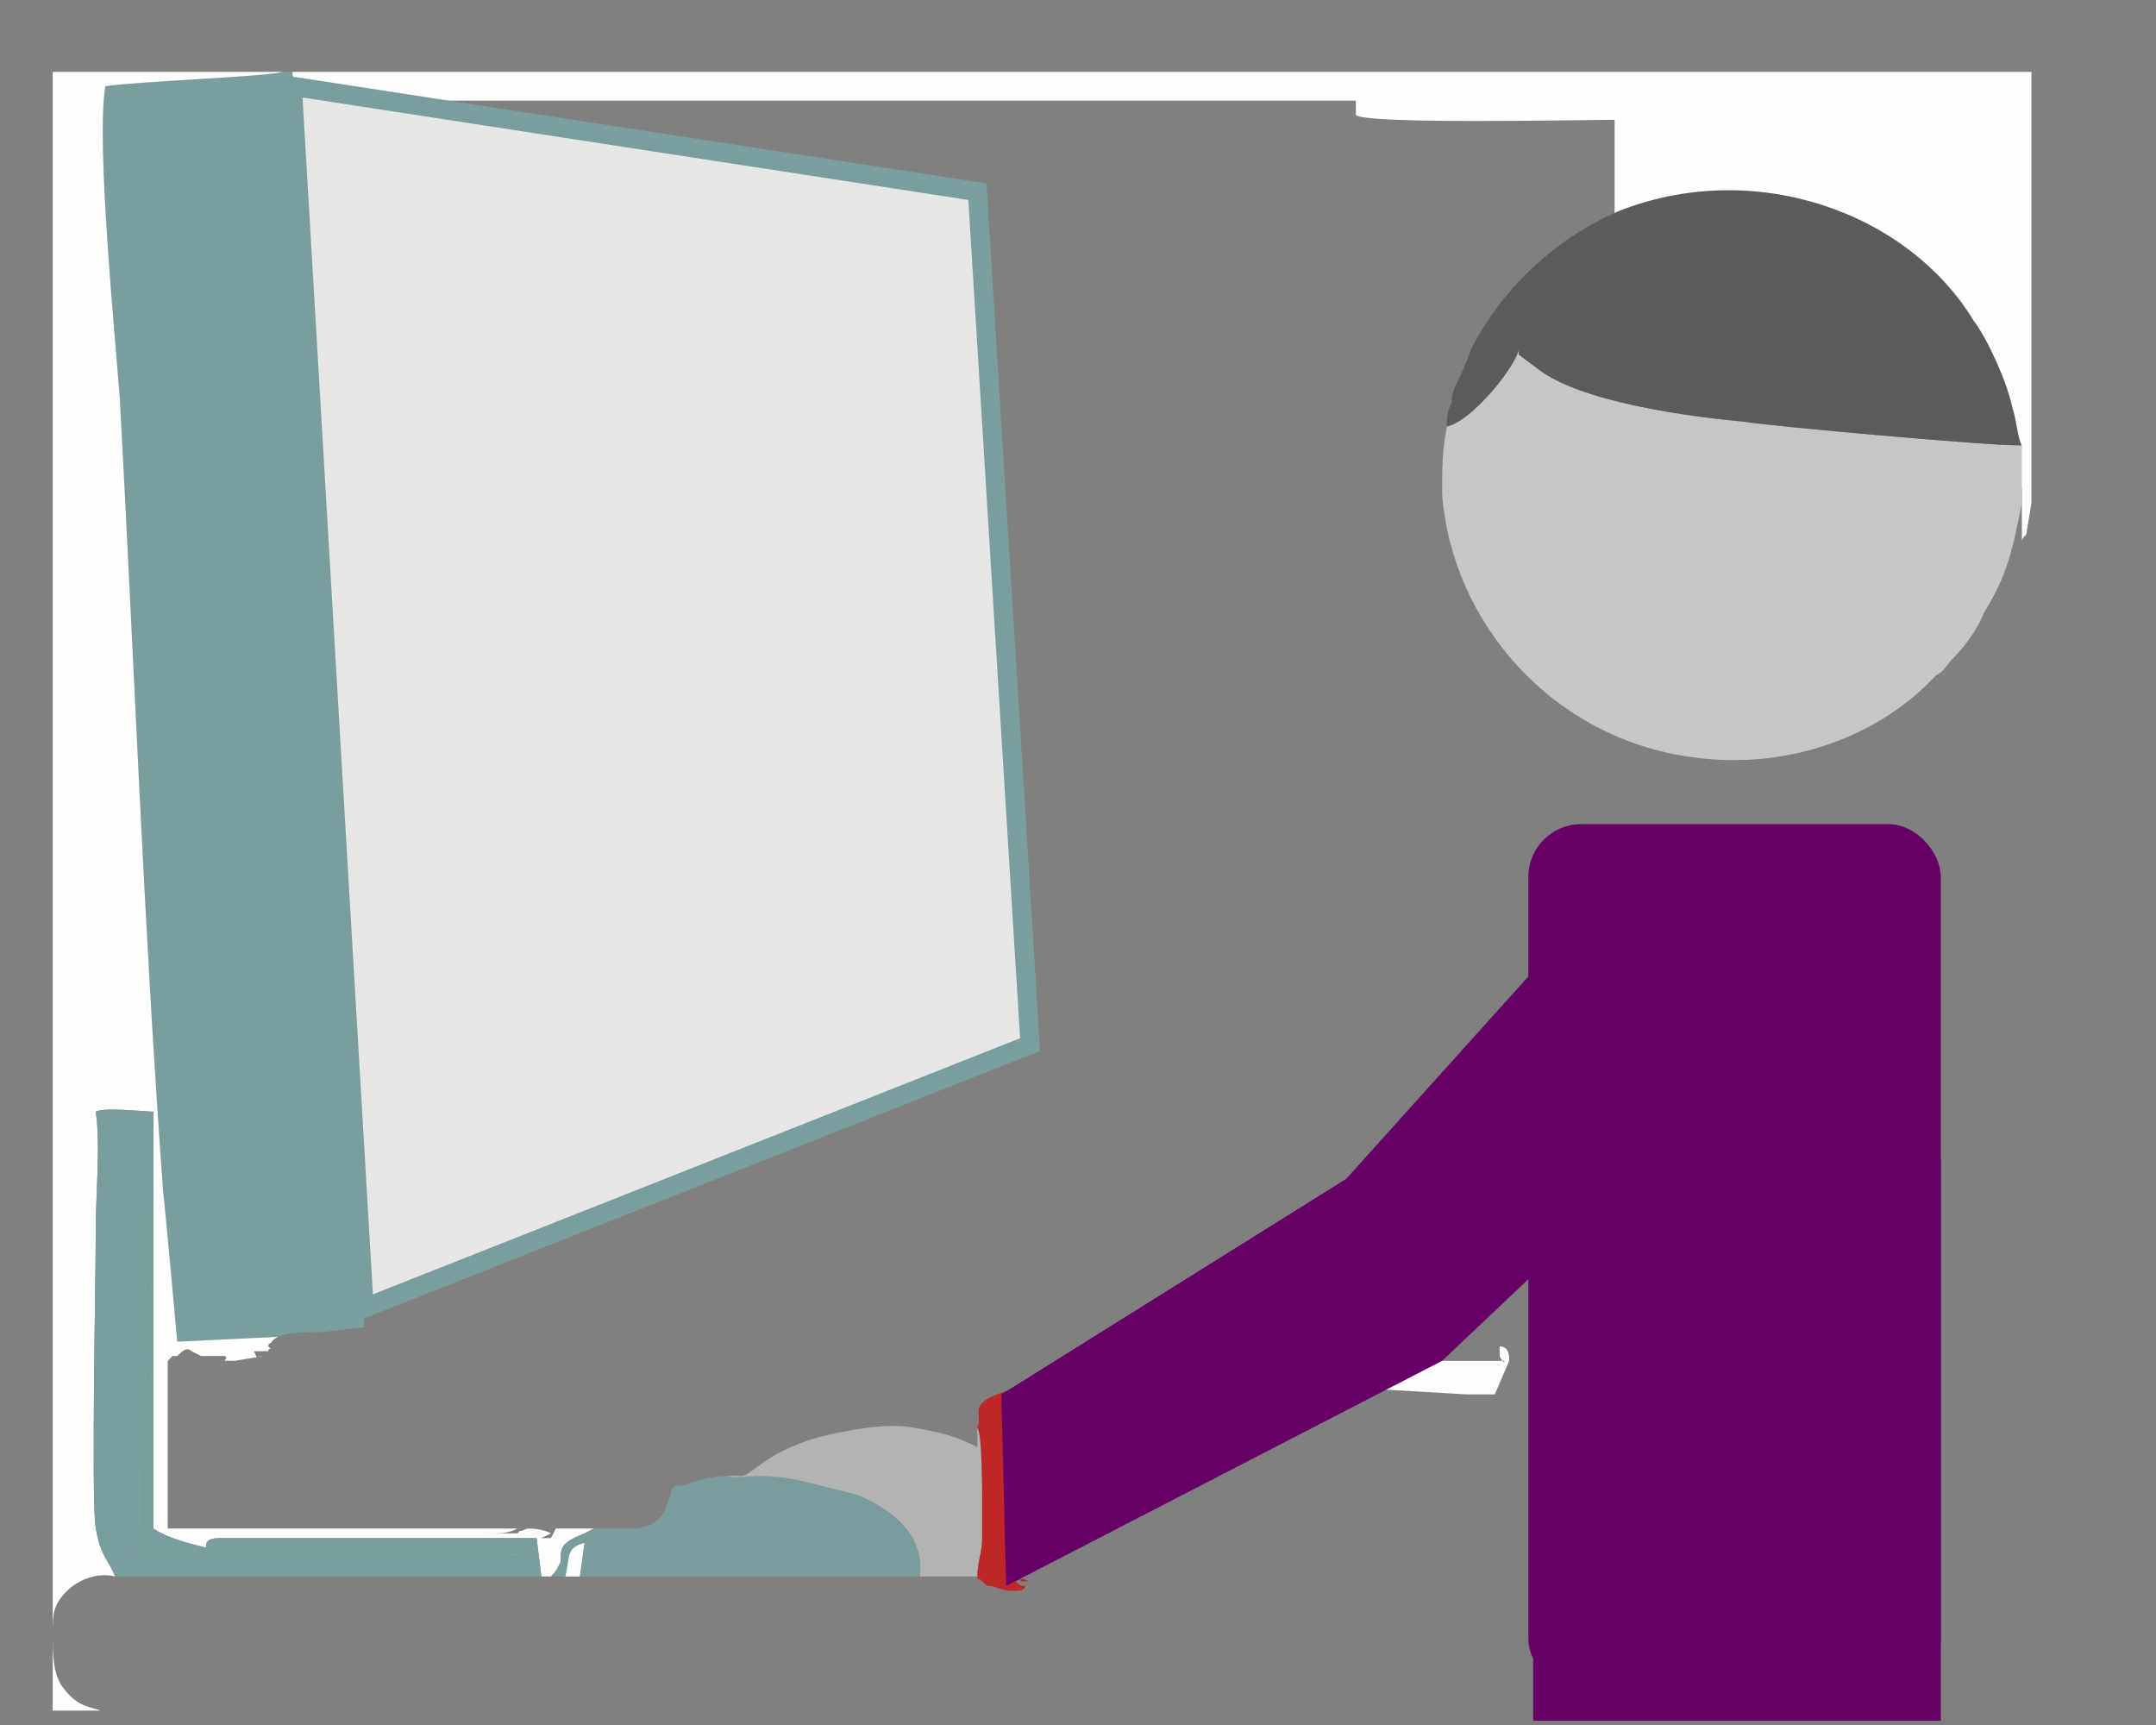 <svg xmlns="http://www.w3.org/2000/svg" width="450" height="360" viewBox="0 0 450 360" shape-rendering="geometricPrecision" text-rendering="geometricPrecision" image-rendering="optimizeQuality" fill-rule="evenodd" clip-rule="evenodd"><rect x="0" y="0" width="450" height="360" fill="#808080" stroke="none"/><defs><style>.str0{stroke:#7a9e9e;stroke-width:3.999}.fil3{fill:#5b5b5b}.fil10,.fil11{fill:#606}.fil7{fill:#779f9e}.fil4{fill:#7a9c9d}.fil0{fill:#7a9e9e}.fil5{fill:#b1b4b2}.fil6{fill:#bd2728}.fil2{fill:#c5c6c5}.fil9{fill:#e6e6e6}.fil8{fill:#fafffd}.fil1{fill:#fefefe}</style></defs><g id="Слой_x0020_1"><path class="fil0" d="M58 279c2-1 6-1 9-1l9-1c0-8-1-17-1-25l-8-129c0-6-3-51-2-53-2-2-3-48-4-55h-2c-3 1-31 2-37 3-2 11 2 52 3 65 3 55 5 110 9 165 1 10 2 21 3 32l21-1z"/><path class="fil1" d="M65 70v-8c0-4-1-4 0-7 1-2 1-8 1-10-1-1 0-3-1-4v-2-2c0-2-1 0 0-8v-8h218v3c2 2 48 1 54 1v34c0 2 0 1 1 1 28-9 60 1 74 20 3 3 7 11 8 16 1 2 1 4 2 6v11c0-1 1-1 1-2l1-6V15H61c1 7 2 53 4 55z"/><path class="fil2" d="M302 89c-1 5-1 9-1 14 2 27 23 51 52 55 21 3 40-5 51-17 2-1 2-2 4-4s5-6 6-9c5-8 6-13 8-23V93c-7 0-52-4-58-5-11-1-34-4-43-11l-4-3v-1c-1 4-10 15-15 16z"/><path class="fil1" d="M11 357h10c-3-1-5-1-8-5-2-3-2-7-2-11s0-6 3-9c2-2 6-4 10-3-1-3-3-4-4-10-1-5 0-53 0-63 0-7 1-17 0-24 2-1 10 0 12 0v87c3 2 7 3 11 4 0-1 0-2 3-2h66l1 8h2c1-1 1-1 2-3 0-3 0-4 5-6l2-1h-8l-1 2h-2l2-1c-2-1-4-1-5-1-2 1-1 0-2 1h3-10c4 0 5 0 7-1H46 35v-35l1-1h1c1-1 2-2 3-1l2 1h5c1 1-2 1 2 1l6-1c-2 0-1 1-2-1h3c0-1 1 0 0-1 0-1 1 0-1-1 2 1 1 0 3-1l-21 1c-1-11-2-22-3-32-4-55-6-110-9-165-1-13-5-54-3-65 6-1 34-2 37-3H11v342z"/><path class="fil3" d="M338 44c-14 6-25 17-31 29-1 3-2 5-3 7s-1 3-1 4c-1 2-1 3-1 5 5-1 14-12 15-16v1l4 3c9 7 32 10 43 11 6 1 51 5 58 5-1-2-1-5-2-8-1-5-5-14-8-18-14-23-46-34-74-23z"/><path class="fil0" d="M24 329h89l-1-8H46c-3 0-3 1-3 2h1c2 0 0 0 2-1h62c1 1 0 1 0 1H48c-1 0-1-1-1 0l2 1h57c3 0 0 1 3 1v-1h1c0-1 0-1 1-1v2c-2 1 0 0-2 0H28l1-1h5c-1-1-1 0-3-2v-2c0-1 0 0-1-1 0 0 0 1 0 0v-13c0-3 0-1 1-2v-15c0-2 1-24-1-25-1-3 0-1 0-4 0-2-1-1-1-6h2v7c0 3 0 2 1 3v-32c-2 0-10-1-12 0 1 7 0 17 0 24 0 10-1 58 0 63 1 6 3 7 4 10z"/><path class="fil4" d="M124 319l-2 1c-5 2-5 3-5 6-1 2-1 2-2 3h3c1-4 0-6 4-7l-1 7h71c1-9-6-14-13-17l-12-3c-9-2-14 0-15-1-3 0-7 1-9 2-2 0-3 0-3 2-1 2-1 6-7 7h-9z"/><path class="fil5" d="M152 308c1 1 6-1 15 1l12 3c7 3 14 8 13 17h12c0-3 1-5 1-8v-8c0-2 0-14-1-15v4c-4-2-7-3-13-4-5-1-11 0-16 1s-8 2-12 4-7 5-8 5h-3z"/><path class="fil1" d="M222 289c13-1 27 0 40 1h27l17 1h6l3-7c0-1 0-3-2-3v2c1 2 1 1 1 1h-73c-5-1-2 0-5 0h-3c-7-1-6 1-8 1-2-1 0-1-2-1l-1 2h14s0-2 0 0c0 1-2 0-6 0h-8v3z"/><path class="fil6" d="M204 298c1 1 1 13 1 15v8c0 3-1 5-1 8 0 1 0 0 1 1s1 1 2 1c3 1 3 1 6 1h-1c-1-1-1-1-2-1 1 0 1 0 2 1 2 0 2-1 2-1-1 0-1 0-2-1 2-1 2 0 3 0h1-3c0-10 1-25 0-34 0-4-1-1 1-4h-2l2-1c-2 0-1 0-1-1-3 0-5 1-7 2-3 2-1 3-2 6z"/><path class="fil7" d="M43 323c-4-1-8-2-11-4v-55c-1-1-1 0-1-3v-7h-2c0 5 1 4 1 6 0 3-1 1 0 4 2 1 1 23 1 25v15c-1 1-1-1-1 2v13c0 1 0 0 0 0 1 1 1 0 1 1v2c2 2 2 1 3 2h-5l-1 1h81c2 0 0 1 2 0v-2c-1 0-1 0-1 1h-1v1c-3 0 0-1-3-1H49l-2-1c0-1 0 0 1 0h60s1 0 0-1H46c-2 1 0 1-2 1h-1z"/><path class="fil8" d="M118 329h3l1-7c-4 1-3 3-4 7z"/><path class="fil9 str0" d="M61 18l143 22 11 178-139 55z"/><rect class="fil10" x="319" y="172" width="86.091" height="181.087" rx="11" ry="11"/><path class="fil11" d="M320 242h85.09v117.124H320z"/><path class="fil11" d="M209 291l72-45 54-60 22 45-56 53-91 47z"/></g></svg>
